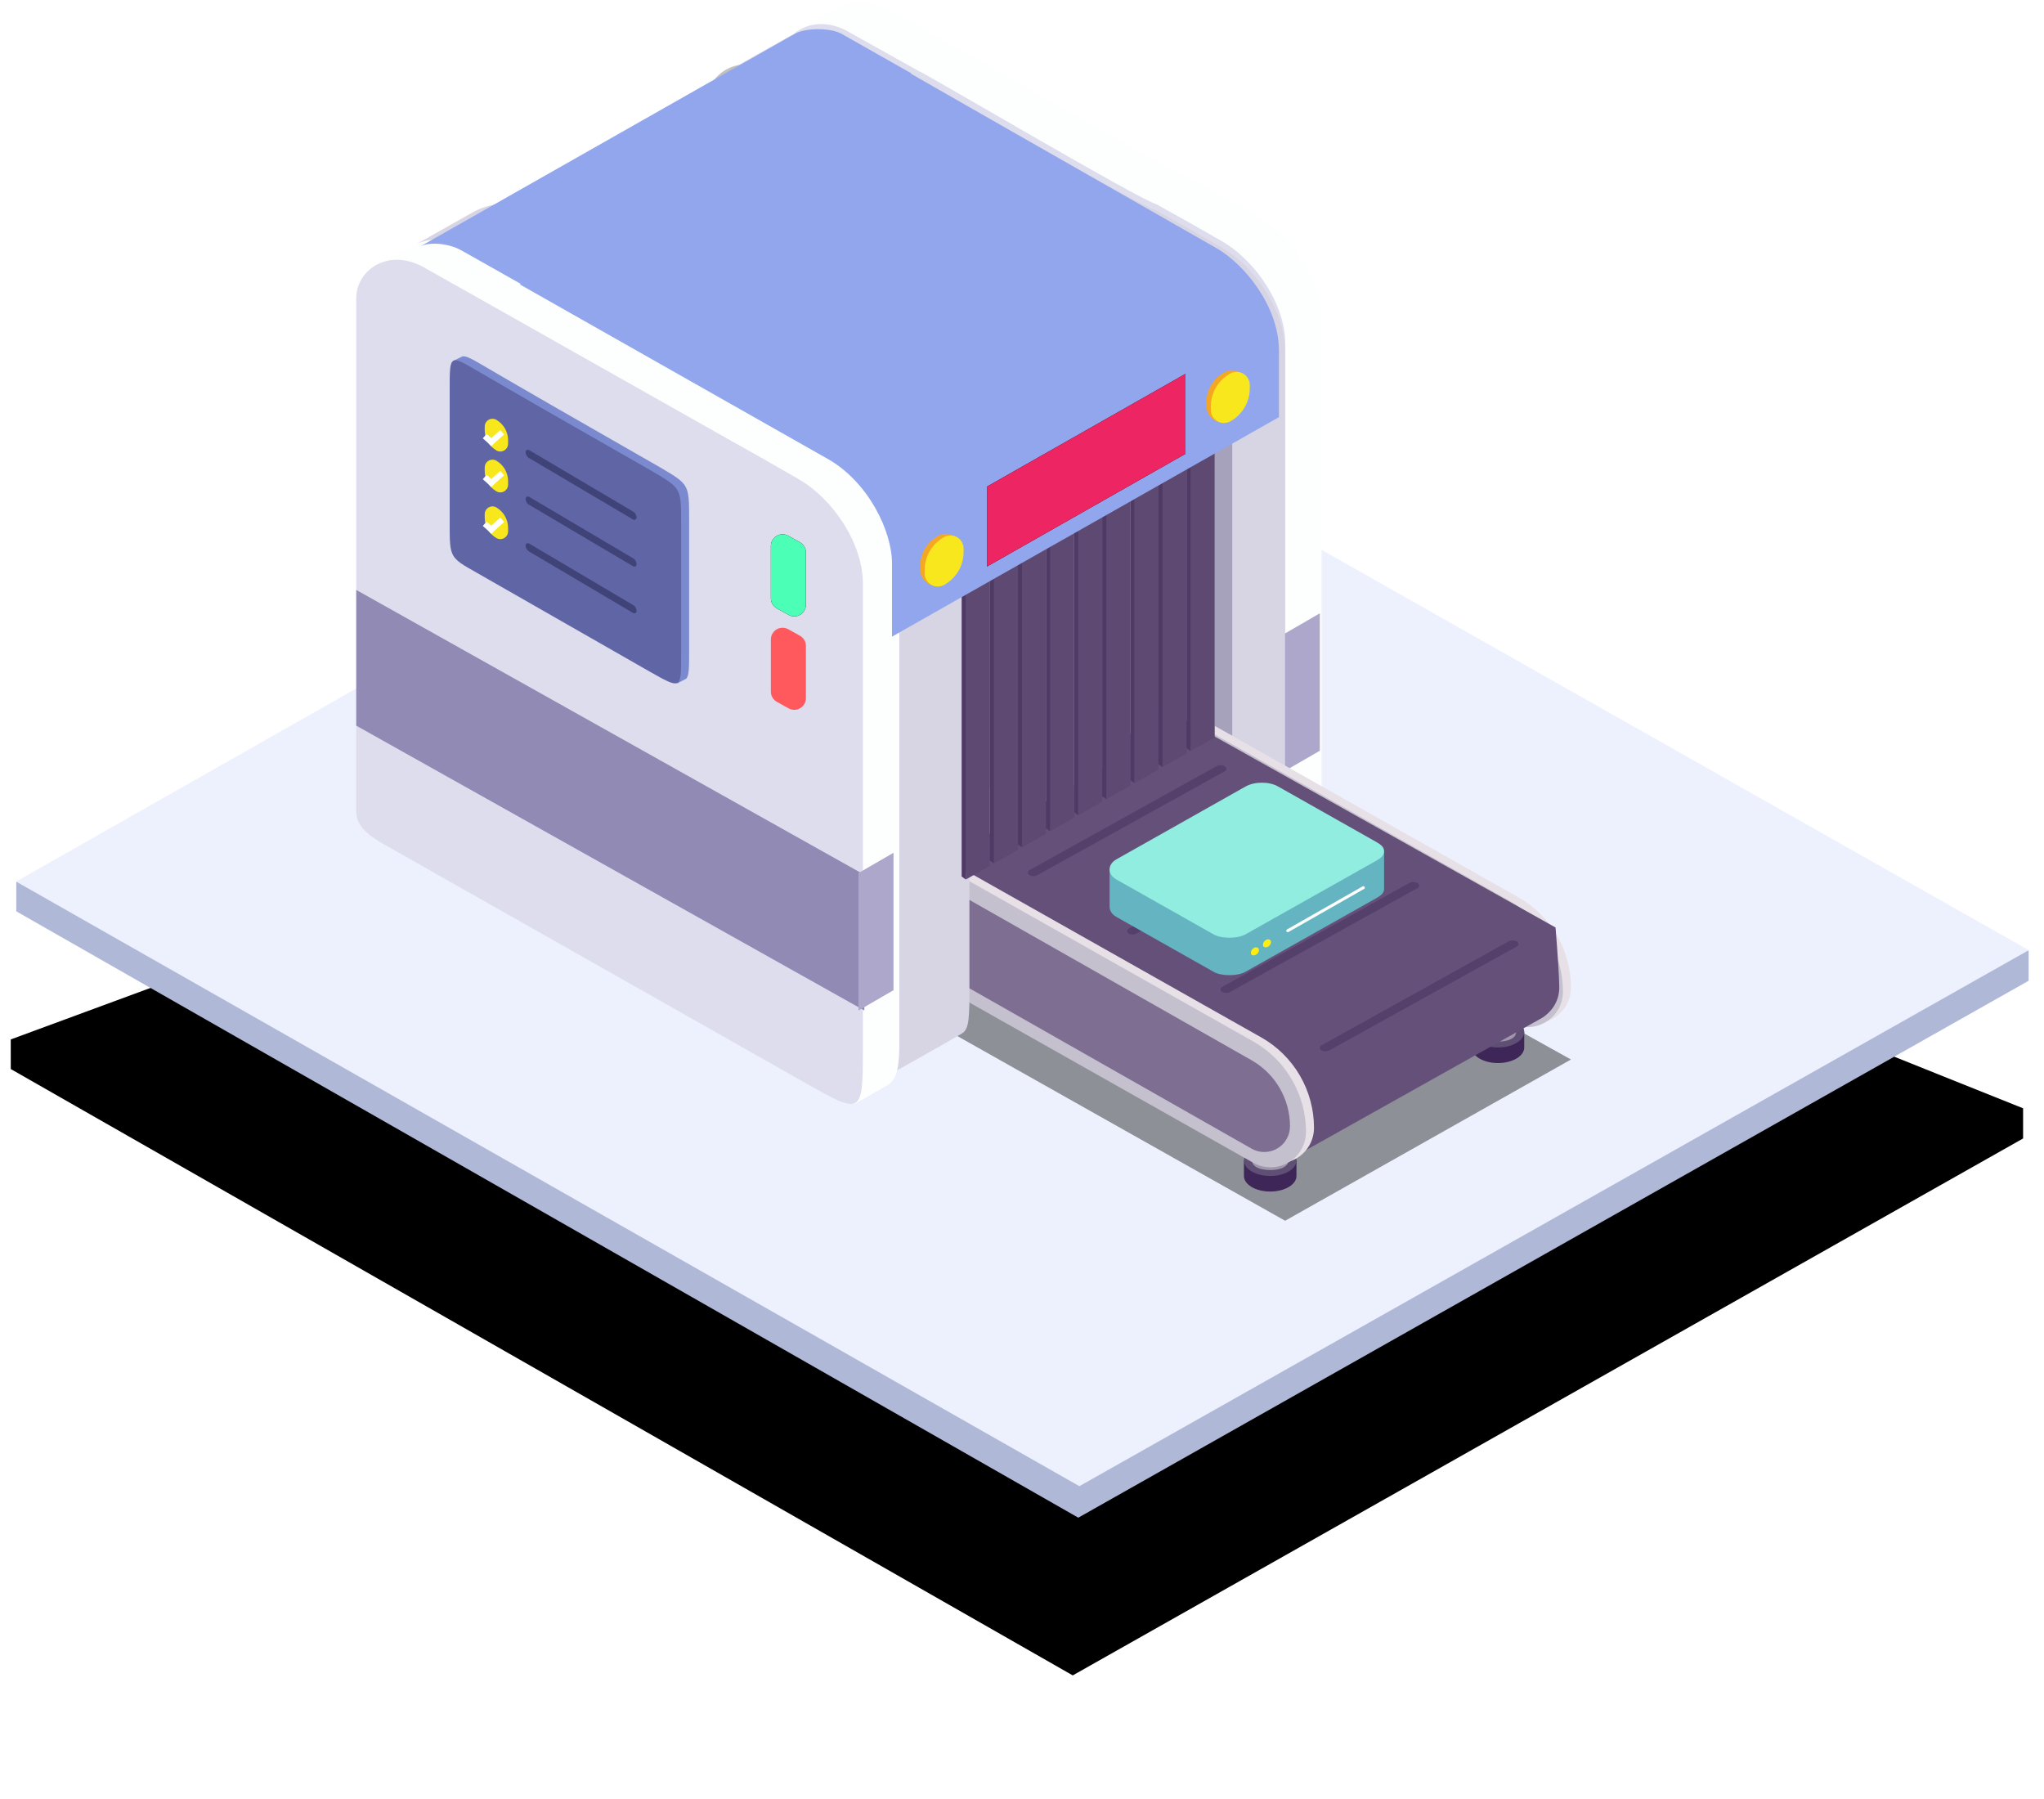 <?xml version="1.0" encoding="UTF-8"?>
<svg width="350px" height="308px" viewBox="0 0 350 308" version="1.1" xmlns="http://www.w3.org/2000/svg" xmlns:xlink="http://www.w3.org/1999/xlink">
    <!-- Generator: Sketch 50.2 (55047) - http://www.bohemiancoding.com/sketch -->
    <title>CredibilityOfData</title>
    <desc>Created with Sketch.</desc>
    <defs>
        <polygon id="path-1" points="39.308 66.806 42.696 62.911 226.347 126.791 310.488 280.076 307.162 283.9 101.813 242.946"></polygon>
        <filter x="-22.9%" y="-10.9%" width="133.2%" height="140.7%" filterUnits="objectBoundingBox" id="filter-2">
            <feOffset dx="-17" dy="21" in="SourceAlpha" result="shadowOffsetOuter1"></feOffset>
            <feGaussianBlur stdDeviation="11.5" in="shadowOffsetOuter1" result="shadowBlurOuter1"></feGaussianBlur>
            <feColorMatrix values="0 0 0 0 0   0 0 0 0 0.002   0 0 0 0 0.268  0 0 0 0.12 0" type="matrix" in="shadowBlurOuter1"></feColorMatrix>
        </filter>
        <polygon id="path-3" points="169 78 203 97.308 203 111 169 91.692"></polygon>
        <filter x="-8.8%" y="-9.1%" width="117.6%" height="118.2%" filterUnits="objectBoundingBox" id="filter-4">
            <feOffset dx="0" dy="0" in="SourceAlpha" result="shadowOffsetOuter1"></feOffset>
            <feGaussianBlur stdDeviation="1" in="shadowOffsetOuter1" result="shadowBlurOuter1"></feGaussianBlur>
            <feColorMatrix values="0 0 0 0 0.116   0 0 0 0 0.164   0 0 0 0 0.59  0 0 0 0.497 0" type="matrix" in="shadowBlurOuter1"></feColorMatrix>
        </filter>
        <path d="M133.027,106.837 L135.027,105.724 C135.993,105.187 137.21,105.534 137.748,106.499 C137.913,106.796 138,107.131 138,107.471 L138,116.416 C138,117.141 137.607,117.81 136.973,118.163 L134.973,119.276 C134.007,119.813 132.79,119.466 132.252,118.501 C132.087,118.204 132,117.869 132,117.529 L132,108.584 C132,107.859 132.393,107.19 133.027,106.837 Z" id="path-5"></path>
        <filter x="-400.0%" y="-170.7%" width="900.0%" height="441.4%" filterUnits="objectBoundingBox" id="filter-6">
            <feMorphology radius="4" operator="dilate" in="SourceAlpha" result="shadowSpreadOuter1"></feMorphology>
            <feOffset dx="0" dy="0" in="shadowSpreadOuter1" result="shadowOffsetOuter1"></feOffset>
            <feGaussianBlur stdDeviation="4" in="shadowOffsetOuter1" result="shadowBlurOuter1"></feGaussianBlur>
            <feColorMatrix values="0 0 0 0 0.713   0 0 0 0 1   0 0 0 0 0.785  0 0 0 1 0" type="matrix" in="shadowBlurOuter1"></feColorMatrix>
        </filter>
        <path d="M30.508,25.341 L43.448,17.972" id="path-7"></path>
        <filter x="-70.4%" y="-122.3%" width="240.9%" height="344.6%" filterUnits="objectBoundingBox" id="filter-8">
            <feMorphology radius="1.25" operator="dilate" in="SourceAlpha" result="shadowSpreadOuter1"></feMorphology>
            <feOffset dx="0" dy="0" in="shadowSpreadOuter1" result="shadowOffsetOuter1"></feOffset>
            <feMorphology radius="2" operator="erode" in="SourceAlpha" result="shadowInner"></feMorphology>
            <feOffset dx="0" dy="0" in="shadowInner" result="shadowInner"></feOffset>
            <feComposite in="shadowOffsetOuter1" in2="shadowInner" operator="out" result="shadowOffsetOuter1"></feComposite>
            <feGaussianBlur stdDeviation="2" in="shadowOffsetOuter1" result="shadowBlurOuter1"></feGaussianBlur>
            <feColorMatrix values="0 0 0 0 1   0 0 0 0 1   0 0 0 0 1  0 0 0 0.5 0" type="matrix" in="shadowBlurOuter1"></feColorMatrix>
        </filter>
    </defs>
    <g id="Page-1" stroke="none" stroke-width="1" fill="none" fill-rule="evenodd">
        <g id="Artboard-2" transform="translate(0, -21)">
            <g id="CredibilityOfData" transform="translate(0, 7)">
                <g id="Group-4-Copy-11" transform="translate(175, 173) scale(-1, 1) translate(-175, -173) ">
                    <g id="Rectangle-2-Copy-12" transform="translate(174.898, 173.406) rotate(-41) translate(-174.898, -173.406) ">
                        <use fill="black" fill-opacity="1" filter="url(#filter-2)" xlink:href="#path-1"></use>
                        <use fill="#AFB8D7" fill-rule="evenodd" xlink:href="#path-1"></use>
                    </g>
                    <polygon id="Rectangle-2-Copy-13" fill="#EDF0FD" transform="translate(174.927, 170.806) rotate(-41) translate(-174.927, -170.806) " points="41.029 62.191 247.005 104.057 308.826 279.42 103.513 238.098"></polygon>
                </g>
                <g id="Group-Copy-2" transform="translate(180, 87.5) scale(-1, 1) translate(-180, -87.5) translate(133, 14)">
                    <path d="M11.636,37.122 C15.652,34.812 19.376,32.712 22.809,30.823 C26.125,29.824 62.215,8.63 63.69,7.913 L75.073,1.555 C79.337,-0.422 82.305,0.901 83.791,1.555 L90.572,5.42 C90.572,62.024 87.088,92.385 87.088,93.317 C87.088,95.815 85.024,97.403 82.171,99.004 C48.67,122.009 24.038,137.939 8.275,146.795 L2.386,143.173 C0.401,141.842 0.691,138.473 0.691,133.038 C0.691,115.639 0.691,89.54 0.691,54.742 C0.691,48.151 5.613,40.588 11.636,37.122 Z" id="Path-5-Copy-2" fill="#FCFFFD"></path>
                    <path d="M17.857,41.244 C21.872,38.933 25.597,36.833 29.029,34.944 C32.346,33.945 66.776,13.558 69.911,12.034 L81.294,5.677 C87.525,1.856 93.309,5.677 93.309,10.641 C93.309,67.245 93.309,96.506 93.309,97.439 C93.309,99.937 91.244,101.524 88.392,103.126 C56.861,120.84 33.214,134.125 17.452,142.98 C6.905,148.905 6.912,149.111 6.912,137.16 C6.912,119.761 6.912,93.662 6.912,58.863 C6.912,52.273 11.834,44.71 17.857,41.244 Z" id="Path-5" fill="#DEDDED"></path>
                </g>
                <polygon id="Rectangle-23-Copy" fill="#ADA7CB" transform="translate(223, 132.5) scale(-1, 1) translate(-223, -132.5) " points="220 119 226 122.472 226 146 220 142.528"></polygon>
                <path d="M134.947,56.275 C138.963,53.963 142.688,51.862 146.121,49.972 C148.333,49.306 162.569,41.339 188.83,26.072 L198.395,20.686 C202.579,18.405 205.932,18.539 209.281,20.483 L220,26.536 C220,83.176 210.412,111.572 210.412,112.505 C210.412,115.005 208.347,116.593 205.494,118.196 C176.073,142.538 153.48,159.139 137.716,168 C130.26,163.81 126.102,161.446 125.242,160.907 C124.004,160.131 124,158.11 124,152.251 C124,134.841 124,108.726 124,73.906 C124,67.311 128.923,59.743 134.947,56.275 Z" id="Path-5-Copy-6" fill="#D7D4E4" transform="translate(172, 93.5) scale(-1, 1) translate(-172, -93.5) "></path>
                <polygon id="Rectangle-25" fill="#A6A2BB" transform="translate(209.5, 114) scale(-1, 1) translate(-209.5, -114) " points="208 89.507 211 88 211 138.493 208 140"></polygon>
                <g id="Group-2-Copy" transform="translate(232, 163) scale(-1, 1) translate(-232, -163) translate(195, 136)">
                    <path d="M9.043,31.604 L63.586,0.815 C66.502,-0.831 70.201,0.198 71.847,3.114 C72.36,4.024 72.63,5.05 72.63,6.095 L72.63,6.095 C72.63,12.511 69.174,18.43 63.586,21.584 L9.043,52.373 C6.127,54.019 2.429,52.989 0.783,50.073 C0.27,49.164 -1.26342383e-15,48.137 0,47.093 L0,47.093 C-7.85772924e-16,40.677 3.456,34.758 9.043,31.604 Z" id="Rectangle-2-Copy-2" fill="#E7E0E7"></path>
                    <path d="M10.414,32.296 L64.957,1.507 C67.873,-0.139 71.571,0.891 73.217,3.807 C73.73,4.716 74,5.743 74,6.787 L74,6.787 C74,13.203 70.544,19.122 64.957,22.277 L10.414,53.065 C7.498,54.711 3.799,53.682 2.153,50.766 C1.64,49.856 1.37,48.83 1.37,47.785 L1.37,47.785 C1.37,41.369 4.826,35.45 10.414,32.296 Z" id="Rectangle-2" fill="#C5C0CE"></path>
                    <path d="M10.689,35.522 L67.422,3.287 C69.536,2.086 72.224,2.826 73.425,4.94 C73.802,5.603 74,6.352 74,7.115 L74,7.115 C74,11.792 71.488,16.108 67.422,18.418 L10.689,50.654 C8.575,51.855 5.887,51.115 4.686,49.001 C4.309,48.338 4.111,47.588 4.111,46.826 L4.111,46.826 C4.111,42.149 6.623,37.833 10.689,35.522 Z" id="Rectangle-2-Copy" fill="#7E6E92"></path>
                </g>
                <polygon id="Rectangle-4" fill="#000000" opacity="0.401" transform="translate(209.5, 189.5) scale(-1, 1) translate(-209.5, -189.5) " points="150 195.394 220.762 156 269 183.534 198.945 223"></polygon>
                <g id="Group-5" transform="translate(217.5, 211) scale(-1, 1) translate(-217.5, -211) translate(213, 204)">
                    <path d="M4.5,14 C6.985,14 9,12.806 9,11.333 C9,10.871 9,9.982 9,8.667 C8.177,8.133 5.816,8.667 4.5,8.667 C2.798,8.667 0.765,7.841 2.09110507e-13,8.667 C1.45494727e-13,10.135 1.13686838e-13,11.024 1.13686838e-13,11.333 C1.13686838e-13,12.806 2.015,14 4.5,14 Z" id="Oval-11" fill="#3E2658"></path>
                    <ellipse id="Oval-11-Copy" fill="#5F4F74" cx="4.5" cy="8.667" rx="4.5" ry="2.667"></ellipse>
                    <path d="M4.5,10.321 C6.221,10.321 7.615,9.771 7.615,8.667 C7.615,7.93 7.615,5.185 7.615,0.43 C6.736,0.43 1.951,0.054 1.385,0.43 C1.385,5.561 1.385,8.307 1.385,8.667 C1.385,9.771 2.779,10.321 4.5,10.321 Z" id="Oval-11-Copy-2" fill="#A296AC"></path>
                </g>
                <g id="Group-5-Copy" transform="translate(256.5, 189) scale(-1, 1) translate(-256.5, -189) translate(252, 182)">
                    <path d="M4.5,14 C6.985,14 9,12.806 9,11.333 C9,10.871 9,9.982 9,8.667 C8.177,8.133 5.816,8.667 4.5,8.667 C2.798,8.667 0.765,7.841 2.09110507e-13,8.667 C1.45494727e-13,10.135 1.13686838e-13,11.024 1.13686838e-13,11.333 C1.13686838e-13,12.806 2.015,14 4.5,14 Z" id="Oval-11" fill="#3E2658"></path>
                    <ellipse id="Oval-11-Copy" fill="#5F4F74" cx="4.5" cy="8.667" rx="4.5" ry="2.667"></ellipse>
                    <path d="M4.5,10.321 C6.221,10.321 7.615,9.771 7.615,8.667 C7.615,7.93 7.615,5.185 7.615,0.43 C6.736,0.43 1.951,0.054 1.385,0.43 C1.385,5.561 1.385,8.307 1.385,8.667 C1.385,9.771 2.779,10.321 4.5,10.321 Z" id="Oval-11-Copy-2" fill="#A296AC"></path>
                </g>
                <path d="M131.895,62.169 C135.892,59.855 139.599,57.753 143.016,55.862 C146.317,54.861 148.797,40.294 152.774,37.904 C155.075,36.521 161.532,32.739 172.145,26.557 C177.424,24.541 180.589,34.449 183.709,32.923 L195.04,26.557 C201.243,22.731 207,26.557 207,31.528 C207,88.203 207,117.501 207,118.435 C207,120.936 204.945,122.525 202.106,124.129 C170.719,141.865 147.181,155.166 131.491,164.033 C120.993,169.966 121,170.172 121,158.206 C121,140.785 121,114.653 121,79.81 C121,73.212 125.899,65.639 131.895,62.169 Z" id="Path-5-Copy-5" fill="#C1C1C1" transform="translate(164, 96.5) scale(-1, 1) translate(-164, -96.5) "></path>
                <path d="M193.639,172.793 L257.917,136.777 C260.856,135.13 264.574,136.177 266.221,139.117 C266.732,140.028 267,141.055 267,142.099 C259.739,185.524 250.178,205.354 238.317,212 L195.885,188.234 C194.728,187.478 192.94,185.799 193.002,182.884 C193.042,180.941 193.255,177.578 193.639,172.793 Z" id="Rectangle-2" fill="#655079" transform="translate(230, 173.999) scale(-1, 1) translate(-230, -173.999) "></path>
                <polygon id="Rectangle-22" fill="#655079" transform="translate(211, 166) scale(-1, 1) translate(-211, -166) " points="219.525 138 261 161.511 202.673 194 161 170.599"></polygon>
                <g id="Group-2" transform="translate(188, 187) scale(-1, 1) translate(-188, -187) translate(151, 160)">
                    <path d="M9.043,31.604 L63.586,0.815 C66.502,-0.831 70.201,0.198 71.847,3.114 C72.36,4.024 72.63,5.05 72.63,6.095 L72.63,6.095 C72.63,12.511 69.174,18.43 63.586,21.584 L9.043,52.373 C6.127,54.019 2.429,52.989 0.783,50.073 C0.27,49.164 1.27892558e-16,48.137 0,47.093 L0,47.093 C-7.85772924e-16,40.677 3.456,34.758 9.043,31.604 Z" id="Rectangle-2-Copy-2" fill="#E7E0E7"></path>
                    <path d="M10.414,32.296 L64.957,1.507 C67.873,-0.139 71.571,0.891 73.217,3.807 C73.73,4.716 74,5.743 74,6.787 L74,6.787 C74,13.203 70.544,19.122 64.957,22.277 L10.414,53.065 C7.498,54.711 3.799,53.682 2.153,50.766 C1.64,49.856 1.37,48.83 1.37,47.785 L1.37,47.785 C1.37,41.369 4.826,35.45 10.414,32.296 Z" id="Rectangle-2" fill="#C5C0CE"></path>
                    <path d="M10.689,35.522 L67.422,3.287 C69.536,2.086 72.224,2.826 73.425,4.94 C73.802,5.603 74,6.352 74,7.115 L74,7.115 C74,11.792 71.488,16.108 67.422,18.418 L10.689,50.654 C8.575,51.855 5.887,51.115 4.686,49.001 C4.309,48.338 4.111,47.588 4.111,46.826 L4.111,46.826 C4.111,42.149 6.623,37.833 10.689,35.522 Z" id="Rectangle-2-Copy" fill="#7E6E92"></path>
                </g>
                <path d="M80.947,86.275 C84.963,83.963 88.688,81.862 92.121,79.972 C95.439,78.972 97.93,64.415 101.926,62.026 C104.238,60.644 110.726,56.864 121.389,50.686 C122.255,50.222 124.428,50.223 125.613,50.936 L134.83,56.072 L144.395,50.686 C148.579,48.405 151.932,48.539 155.281,50.483 L166,56.536 C166,113.176 156.412,141.572 156.412,142.505 C156.412,145.005 154.347,146.593 151.494,148.196 C122.073,172.538 99.48,189.139 83.716,198 C76.26,193.81 72.102,191.446 71.242,190.907 C70.004,190.131 70,188.11 70,182.251 C70,164.841 70,138.726 70,103.906 C70,97.311 74.923,89.743 80.947,86.275 Z" id="Path-5-Copy-7" fill="#D7D5E4" transform="translate(118, 123.5) scale(-1, 1) translate(-118, -123.5) "></path>
                <g id="Group" transform="translate(107.5, 129) scale(-1, 1) translate(-107.5, -129) translate(61, 55)">
                    <path d="M10.987,37.04 C15.018,34.702 18.756,32.578 22.202,30.667 L63.239,7.488 L74.666,1.055 C78.946,-0.945 81.925,0.393 83.417,1.055 L90.224,4.965 C90.224,62.234 86.727,92.951 86.727,93.895 C86.727,96.422 84.654,98.028 81.791,99.648 C48.162,122.924 23.435,139.041 7.613,148 L1.967,144.754 C0.887,144.054 -6.43678792e-09,142.952 2.13162821e-13,137.731 C2.17050385e-08,120.128 2.3850768e-08,92.506 6.43740158e-09,54.866 C6.43698214e-09,48.198 4.941,40.546 10.987,37.04 Z" id="Path-5-Copy-2" fill="#FCFFFD"></path>
                    <path d="M17.237,41.04 C21.269,38.702 25.008,36.577 28.455,34.665 L69.505,11.482 L80.936,5.048 C87.192,1.181 93,5.048 93,10.071 C93,67.352 93,96.962 93,97.906 C93,100.434 90.927,102.04 88.063,103.661 C56.401,121.586 32.657,135.03 16.83,143.99 C6.239,149.987 6.246,150.195 6.246,138.101 C6.246,120.494 6.246,94.084 6.246,58.869 C6.246,52.2 11.188,44.547 17.237,41.04 Z" id="Path-5" fill="#DEDDED"></path>
                </g>
                <polygon id="Rectangle-3" fill="#918AB4" transform="translate(104.5, 151) scale(-1, 1) translate(-104.5, -151) " points="61 163.764 148 115 148 138.236 61 187"></polygon>
                <path d="M138.142,62.988 L148.946,56.895 C151.251,55.57 154.595,55.427 156,56.172 L91.785,19.728 C90.269,18.873 86.139,18.649 84.009,19.728 C78.188,23.014 74.226,25.259 72.123,26.462 C70.31,27.499 88.54,37.585 126.813,56.72 C127.75,56.19 137.539,63.33 138.142,62.988 Z" id="Path-16-Copy-2" fill="#92A6ED" transform="translate(114, 41) scale(-1, 1) translate(-114, -41) "></path>
                <g id="Group-4" transform="translate(186, 120) scale(-1, 1) translate(-186, -120) translate(164, 75)">
                    <g id="Group-3" transform="translate(38.5, 21.985)">
                        <polygon id="Rectangle-21-Copy" fill="#4F3A65" points="0.834 0.318 4.832 2.516 4.832 67.072 4.122 67.592 0.019 0.705"></polygon>
                        <polygon id="Rectangle-21" fill="#5E4972" points="0 0.687 4.125 3.013 4.125 67.593 0 65.267"></polygon>
                    </g>
                    <g id="Group-3-Copy-4" transform="translate(19.25, 10.992)">
                        <polygon id="Rectangle-21-Copy" fill="#4F3A65" points="0.834 0.318 4.832 2.516 4.832 67.072 4.122 67.592 0.019 0.705"></polygon>
                        <polygon id="Rectangle-21" fill="#5E4972" points="0 0.687 4.125 3.013 4.125 67.593 0 65.267"></polygon>
                    </g>
                    <g id="Group-3-Copy-2" transform="translate(28.875, 16.489)">
                        <polygon id="Rectangle-21-Copy" fill="#4F3A65" points="0.834 0.318 4.832 2.516 4.832 67.072 4.122 67.592 0.019 0.705"></polygon>
                        <polygon id="Rectangle-21" fill="#5E4972" points="0 0.687 4.125 3.013 4.125 67.593 0 65.267"></polygon>
                    </g>
                    <g id="Group-3-Copy-5" transform="translate(9.625, 5.496)">
                        <polygon id="Rectangle-21-Copy" fill="#4F3A65" points="0.834 0.318 4.832 2.516 4.832 67.072 4.122 67.592 0.019 0.705"></polygon>
                        <polygon id="Rectangle-21" fill="#5E4972" points="0 0.687 4.125 3.013 4.125 67.593 0 65.267"></polygon>
                    </g>
                    <g id="Group-3-Copy" transform="translate(33.688, 19.237)">
                        <polygon id="Rectangle-21-Copy" fill="#4F3A65" points="0.834 0.318 4.832 2.516 4.832 67.072 4.122 67.592 0.019 0.705"></polygon>
                        <polygon id="Rectangle-21" fill="#5E4972" points="0 0.687 4.125 3.013 4.125 67.593 0 65.267"></polygon>
                    </g>
                    <g id="Group-3-Copy-6" transform="translate(14.438, 8.244)">
                        <polygon id="Rectangle-21-Copy" fill="#4F3A65" points="0.834 0.318 4.832 2.516 4.832 67.072 4.122 67.592 0.019 0.705"></polygon>
                        <polygon id="Rectangle-21" fill="#5E4972" points="0 0.687 4.125 3.013 4.125 67.593 0 65.267"></polygon>
                    </g>
                    <g id="Group-3-Copy-3" transform="translate(24.062, 13.74)">
                        <polygon id="Rectangle-21-Copy" fill="#4F3A65" points="0.834 0.318 4.832 2.516 4.832 67.072 4.122 67.592 0.019 0.705"></polygon>
                        <polygon id="Rectangle-21" fill="#5E4972" points="0 0.687 4.125 3.013 4.125 67.593 0 65.267"></polygon>
                    </g>
                    <g id="Group-3-Copy-7" transform="translate(4.812, 2.748)">
                        <polygon id="Rectangle-21-Copy" fill="#4F3A65" points="0.834 0.318 4.832 2.516 4.832 67.072 4.122 67.592 0.019 0.705"></polygon>
                        <polygon id="Rectangle-21" fill="#5E4972" points="0 0.687 4.125 3.013 4.125 67.593 0 65.267"></polygon>
                    </g>
                    <g id="Group-3-Copy-8">
                        <polygon id="Rectangle-21-Copy" fill="#4F3A65" points="0.834 0.318 4.832 2.516 4.832 67.072 4.122 67.592 0.019 0.705"></polygon>
                        <polygon id="Rectangle-21" fill="#5E4972" points="0 0.687 4.125 3.013 4.125 67.593 0 65.267"></polygon>
                    </g>
                </g>
                <g id="Group-15" transform="translate(97.5, 103) scale(-1, 1) translate(-97.5, -103) translate(77, 75)">
                    <path d="M-7.95807864e-13,50.6 L-7.95807864e-13,27.875 C-7.95807864e-13,21.932 -7.95807864e-13,21.948 4.883,19.064 C18.293,11.411 28.337,5.632 35.016,1.724 C37.106,0.502 38.244,-0.162 38.863,0.034 L40.303,0.746 C40.434,1.538 39.604,3.136 39.604,4.936 L39.604,27.963 C39.604,33.83 39.604,33.814 35.054,36.386 L5.384,53.387 C4.149,54.087 2.75,55.655 2.017,56 L0.514,55.21 C-7.95807864e-13,54.714 -7.95807864e-13,53.266 -7.95807864e-13,50.6 Z" id="Path-14-Copy" fill="#7B8ACF"></path>
                    <path d="M1.367,51.199 L1.367,28.512 C1.367,22.578 1.367,22.595 6.254,19.715 C19.673,12.075 29.725,6.305 36.409,2.405 C41,-0.275 41,-0.267 41,5.611 L41,28.599 C41,34.457 41,34.441 36.447,37.008 L6.754,53.981 C1.367,57.027 1.367,57.024 1.367,51.199 Z" id="Path-14" fill="#5F65A5"></path>
                </g>
                <path d="M176.243,162.991 L208.291,145.187 C208.748,144.932 209.306,144.937 209.759,145.2 L209.759,145.2 C209.987,145.332 210.065,145.625 209.933,145.854 C209.889,145.929 209.826,145.99 209.751,146.032 L177.648,163.822 C177.206,164.067 176.667,164.06 176.232,163.802 L176.232,163.802 C176.01,163.671 175.936,163.384 176.068,163.162 C176.11,163.091 176.17,163.032 176.243,162.991 Z" id="Rectangle" fill="#55406C"></path>
                <path d="M193.243,172.991 L225.291,155.187 C225.748,154.932 226.306,154.937 226.759,155.2 L226.759,155.2 C226.987,155.332 227.065,155.625 226.933,155.854 C226.889,155.929 226.826,155.99 226.751,156.032 L194.648,173.822 C194.206,174.067 193.667,174.06 193.232,173.802 L193.232,173.802 C193.01,173.671 192.936,173.384 193.068,173.162 C193.11,173.091 193.17,173.032 193.243,172.991 Z" id="Rectangle-Copy" fill="#55406C"></path>
                <path d="M90.587,101.586 L108.413,91.051 C108.598,90.941 108.837,91.003 108.946,91.188 C108.981,91.247 109,91.316 109,91.385 L109,91.385 C109,91.808 108.777,92.199 108.413,92.414 L90.587,102.949 C90.402,103.059 90.163,102.997 90.054,102.812 C90.019,102.753 90,102.684 90,102.615 L90,102.615 C90,102.192 90.223,101.801 90.587,101.586 Z" id="Rectangle-5" fill="#2A2E59" opacity="0.601" transform="translate(99.5, 97) scale(-1, 1) translate(-99.5, -97) "></path>
                <path d="M90.587,109.586 L108.413,99.051 C108.598,98.941 108.837,99.003 108.946,99.188 C108.981,99.247 109,99.316 109,99.385 L109,99.385 C109,99.808 108.777,100.199 108.413,100.414 L90.587,110.949 C90.402,111.059 90.163,110.997 90.054,110.812 C90.019,110.753 90,110.684 90,110.615 L90,110.615 C90,110.192 90.223,109.801 90.587,109.586 Z" id="Rectangle-5-Copy-3" fill="#2A2E59" opacity="0.601" transform="translate(99.5, 105) scale(-1, 1) translate(-99.5, -105) "></path>
                <path d="M90.587,117.586 L108.413,107.051 C108.598,106.941 108.837,107.003 108.946,107.188 C108.981,107.247 109,107.316 109,107.385 L109,107.385 C109,107.808 108.777,108.199 108.413,108.414 L90.587,118.949 C90.402,119.059 90.163,118.997 90.054,118.812 C90.019,118.753 90,118.684 90,118.615 L90,118.615 C90,118.192 90.223,117.801 90.587,117.586 Z" id="Rectangle-5-Copy-4" fill="#2A2E59" opacity="0.601" transform="translate(99.5, 113) scale(-1, 1) translate(-99.5, -113) "></path>
                <path d="M209.243,182.991 L241.291,165.187 C241.748,164.932 242.306,164.937 242.759,165.2 L242.759,165.2 C242.987,165.332 243.065,165.625 242.933,165.854 C242.889,165.929 242.826,165.99 242.751,166.032 L210.648,183.822 C210.206,184.067 209.667,184.06 209.232,183.802 L209.232,183.802 C209.01,183.671 208.936,183.384 209.068,183.162 C209.11,183.091 209.17,183.032 209.243,182.991 Z" id="Rectangle-Copy-2" fill="#55406C"></path>
                <path d="M226.243,192.991 L258.291,175.187 C258.748,174.932 259.306,174.937 259.759,175.2 L259.759,175.2 C259.987,175.332 260.065,175.625 259.933,175.854 C259.889,175.929 259.826,175.99 259.751,176.032 L227.648,193.822 C227.206,194.067 226.667,194.06 226.232,193.802 L226.232,193.802 C226.01,193.671 225.936,193.384 226.068,193.162 C226.11,193.091 226.17,193.032 226.243,192.991 Z" id="Rectangle-Copy-3" fill="#55406C"></path>
                <path d="M89,85.415 L155.263,123 L155.263,110.428 C155.263,104.866 159.37,96.49 166.207,92.601 L219,62.685 L153.138,26 L99.645,56.516 C94.932,59.257 89,66.372 89,74.104 L89,85.415 Z" id="Path-16" fill="#92A6ED" transform="translate(154, 74.5) scale(-1, 1) translate(-154, -74.5) "></path>
                <g id="Rectangle" transform="translate(186, 94.5) scale(-1, 1) translate(-186, -94.5) ">
                    <use fill="black" fill-opacity="1" filter="url(#filter-4)" xlink:href="#path-3"></use>
                    <use fill="#EE2563" fill-rule="evenodd" xlink:href="#path-3"></use>
                </g>
                <polygon id="Rectangle-23" fill="#ADA7CB" transform="translate(150, 173.5) scale(-1, 1) translate(-150, -173.5) " points="147 160 153 163.472 153 187 147 183.528"></polygon>
                <g id="Group-6" transform="translate(210, 82) scale(-1, 1) translate(-210, -82) translate(206, 77)">
                    <path d="M4.067,0.623 L4.067,0.623 C6.138,1.594 7.451,3.685 7.424,5.972 L7.418,6.528 C7.4,8.105 6.107,9.368 4.531,9.35 C4.184,9.346 3.84,9.279 3.518,9.152 C3.518,9.152 3.518,9.152 3.518,9.152 C3.518,9.152 3.518,9.152 3.518,9.152 L3.518,9.152 C1.705,7.554 0.667,5.255 0.667,2.839 L0.667,2.784 C0.667,1.466 1.735,0.397 3.054,0.397 C3.404,0.397 3.75,0.474 4.067,0.623 Z" id="Rectangle-5-Copy-2" fill="#F5A623"></path>
                    <path d="M3.333,0.946 L3.333,0.946 C5.39,2.079 6.667,4.241 6.667,6.589 L6.667,7.174 C6.667,8.416 5.66,9.422 4.419,9.422 C4.039,9.422 3.666,9.326 3.333,9.143 L3.333,9.143 C1.277,8.009 -1.42108547e-14,5.847 -1.42108547e-14,3.499 L-1.33226763e-14,2.915 C-1.33226763e-14,1.673 1.007,0.667 2.248,0.667 C2.628,0.667 3.001,0.763 3.333,0.946 Z" id="Rectangle-5-Copy" fill="#F8E71C"></path>
                </g>
                <g id="Group-6-Copy" transform="translate(161, 110) scale(-1, 1) translate(-161, -110) translate(157, 105)">
                    <path d="M4.067,0.623 L4.067,0.623 C6.138,1.594 7.451,3.685 7.424,5.972 L7.418,6.528 C7.4,8.105 6.107,9.368 4.531,9.35 C4.184,9.346 3.84,9.279 3.518,9.152 C3.518,9.152 3.518,9.152 3.518,9.152 C3.518,9.152 3.518,9.152 3.518,9.152 L3.518,9.152 C1.705,7.554 0.667,5.255 0.667,2.839 L0.667,2.784 C0.667,1.466 1.735,0.397 3.054,0.397 C3.404,0.397 3.75,0.474 4.067,0.623 Z" id="Rectangle-5-Copy-2" fill="#F5A623"></path>
                    <path d="M3.333,0.946 L3.333,0.946 C5.39,2.079 6.667,4.241 6.667,6.589 L6.667,7.174 C6.667,8.416 5.66,9.422 4.419,9.422 C4.039,9.422 3.666,9.326 3.333,9.143 L3.333,9.143 C1.277,8.009 1.33226763e-14,5.847 1.33226763e-14,3.499 L1.0658141e-14,2.915 C1.0658141e-14,1.673 1.007,0.667 2.248,0.667 C2.628,0.667 3.001,0.763 3.333,0.946 Z" id="Rectangle-5-Copy" fill="#F8E71C"></path>
                </g>
                <g id="Group-6-Copy-2" transform="translate(83, 85)" fill="#F8E71C">
                    <path d="M2,0.879 L2,0.879 C3.239,1.607 4,2.936 4,4.373 L4,4.977 C4,5.71 3.406,6.304 2.673,6.304 C2.436,6.304 2.204,6.241 2,6.121 L2,6.121 C0.761,5.393 4.4408921e-16,4.064 4.4408921e-16,2.627 L4.4408921e-16,2.023 C4.4408921e-16,1.29 0.594,0.696 1.327,0.696 C1.564,0.696 1.796,0.759 2,0.879 Z" id="Rectangle-5-Copy"></path>
                </g>
                <g id="Group-6-Copy-3" transform="translate(83, 92)" fill="#F8E71C">
                    <path d="M2,0.879 L2,0.879 C3.239,1.607 4,2.936 4,4.373 L4,4.977 C4,5.71 3.406,6.304 2.673,6.304 C2.436,6.304 2.204,6.241 2,6.121 L2,6.121 C0.761,5.393 1.33226763e-15,4.064 1.33226763e-15,2.627 L4.4408921e-16,2.023 C4.4408921e-16,1.29 0.594,0.696 1.327,0.696 C1.564,0.696 1.796,0.759 2,0.879 Z" id="Rectangle-5-Copy"></path>
                </g>
                <g id="Group-6-Copy-4" transform="translate(83, 100)" fill="#F8E71C">
                    <path d="M2,0.879 L2,0.879 C3.239,1.607 4,2.936 4,4.373 L4,4.977 C4,5.71 3.406,6.304 2.673,6.304 C2.436,6.304 2.204,6.241 2,6.121 L2,6.121 C0.761,5.393 4.4408921e-16,4.064 4.4408921e-16,2.627 L4.4408921e-16,2.023 C4.4408921e-16,1.29 0.594,0.696 1.327,0.696 C1.564,0.696 1.796,0.759 2,0.879 Z" id="Rectangle-5-Copy"></path>
                </g>
                <g id="Group-8-Copy-2" transform="translate(83, 103)" stroke="#FFFFFF" stroke-linecap="square">
                    <path d="M1.125,1.667 L2.625,0.333" id="Line-4"></path>
                    <path d="M0.375,1 L1.125,1.667" id="Line-3"></path>
                </g>
                <g id="Group-8-Copy-3" transform="translate(83, 95)" stroke="#FFFFFF" stroke-linecap="square">
                    <path d="M1.125,1.667 L2.625,0.333" id="Line-4"></path>
                    <path d="M0.375,1 L1.125,1.667" id="Line-3"></path>
                </g>
                <g id="Group-8-Copy-4" transform="translate(83, 88)" stroke="#FFFFFF" stroke-linecap="square">
                    <path d="M1.125,1.667 L2.625,0.333" id="Line-4"></path>
                    <path d="M0.375,1 L1.125,1.667" id="Line-3"></path>
                </g>
                <g id="Rectangle-24" transform="translate(135, 112.5) scale(-1, 1) translate(-135, -112.5) ">
                    <use fill="black" fill-opacity="1" filter="url(#filter-6)" xlink:href="#path-5"></use>
                    <use fill="#4CFFB6" fill-rule="evenodd" xlink:href="#path-5"></use>
                </g>
                <path d="M133.027,122.837 L135.027,121.724 C135.993,121.187 137.21,121.534 137.748,122.499 C137.913,122.796 138,123.131 138,123.471 L138,132.416 C138,133.141 137.607,133.81 136.973,134.163 L134.973,135.276 C134.007,135.813 132.79,135.466 132.252,134.501 C132.087,134.204 132,133.869 132,133.529 L132,124.584 C132,123.859 132.393,123.19 133.027,122.837 Z" id="Rectangle-24-Copy" fill="#FF595D" transform="translate(135, 128.5) scale(-1, 1) translate(-135, -128.5) "></path>
                <g id="Group-7" transform="translate(190, 148)">
                    <g id="Group-2-Copy-2">
                        <path d="M2.13325846e-05,14.796 C1.011,14.234 16.677,13.23 47,11.781 C47,15.615 47,17.76 47,18.217 C47,18.903 46.434,19.339 45.652,19.778 L23.214,32.406 C21.877,33.135 19.173,33.144 17.854,32.406 L1.151,22.976 C0.378,22.535 -0.003,21.891 2.13325847e-05,21.25 C0.002,20.824 0.002,18.673 2.13325846e-05,14.796 Z" id="Path-5" fill="#65B4C1"></path>
                        <path d="M1.151,13.133 L23.31,0.639 C24.826,-0.203 27.297,-0.223 28.83,0.639 L45.652,10.143 C46.447,10.594 47,11.028 47,11.728 C47,12.428 46.479,12.902 45.652,13.367 L23.214,25.994 C21.877,26.724 19.173,26.733 17.854,25.994 L1.151,16.565 C-0.394,15.683 -0.374,13.994 1.151,13.133 Z" id="Path-5-Copy" fill="#92EDE1"></path>
                    </g>
                    <path d="M24.563,29.559 C24.138,29.518 24.145,29.081 24.254,28.804 C24.364,28.526 24.717,28.186 25.057,28.188 C25.397,28.189 25.664,28.427 25.545,28.86 C25.425,29.293 24.988,29.6 24.563,29.559 Z" id="Oval-10-Copy-6" fill="#FFED0E"></path>
                    <path d="M26.636,28.184 C26.211,28.143 26.218,27.706 26.328,27.429 C26.438,27.151 26.79,26.811 27.131,26.813 C27.471,26.814 27.738,27.052 27.618,27.485 C27.499,27.918 27.061,28.225 26.636,28.184 Z" id="Oval-10-Copy-7" fill="#FFED0E"></path>
                    <g id="Line" stroke-linecap="round">
                        <use fill="black" fill-opacity="1" filter="url(#filter-8)" xlink:href="#path-7"></use>
                        <use stroke="#FFFFFF" stroke-width="0.5" xlink:href="#path-7"></use>
                    </g>
                </g>
            </g>
        </g>
    </g>
</svg>